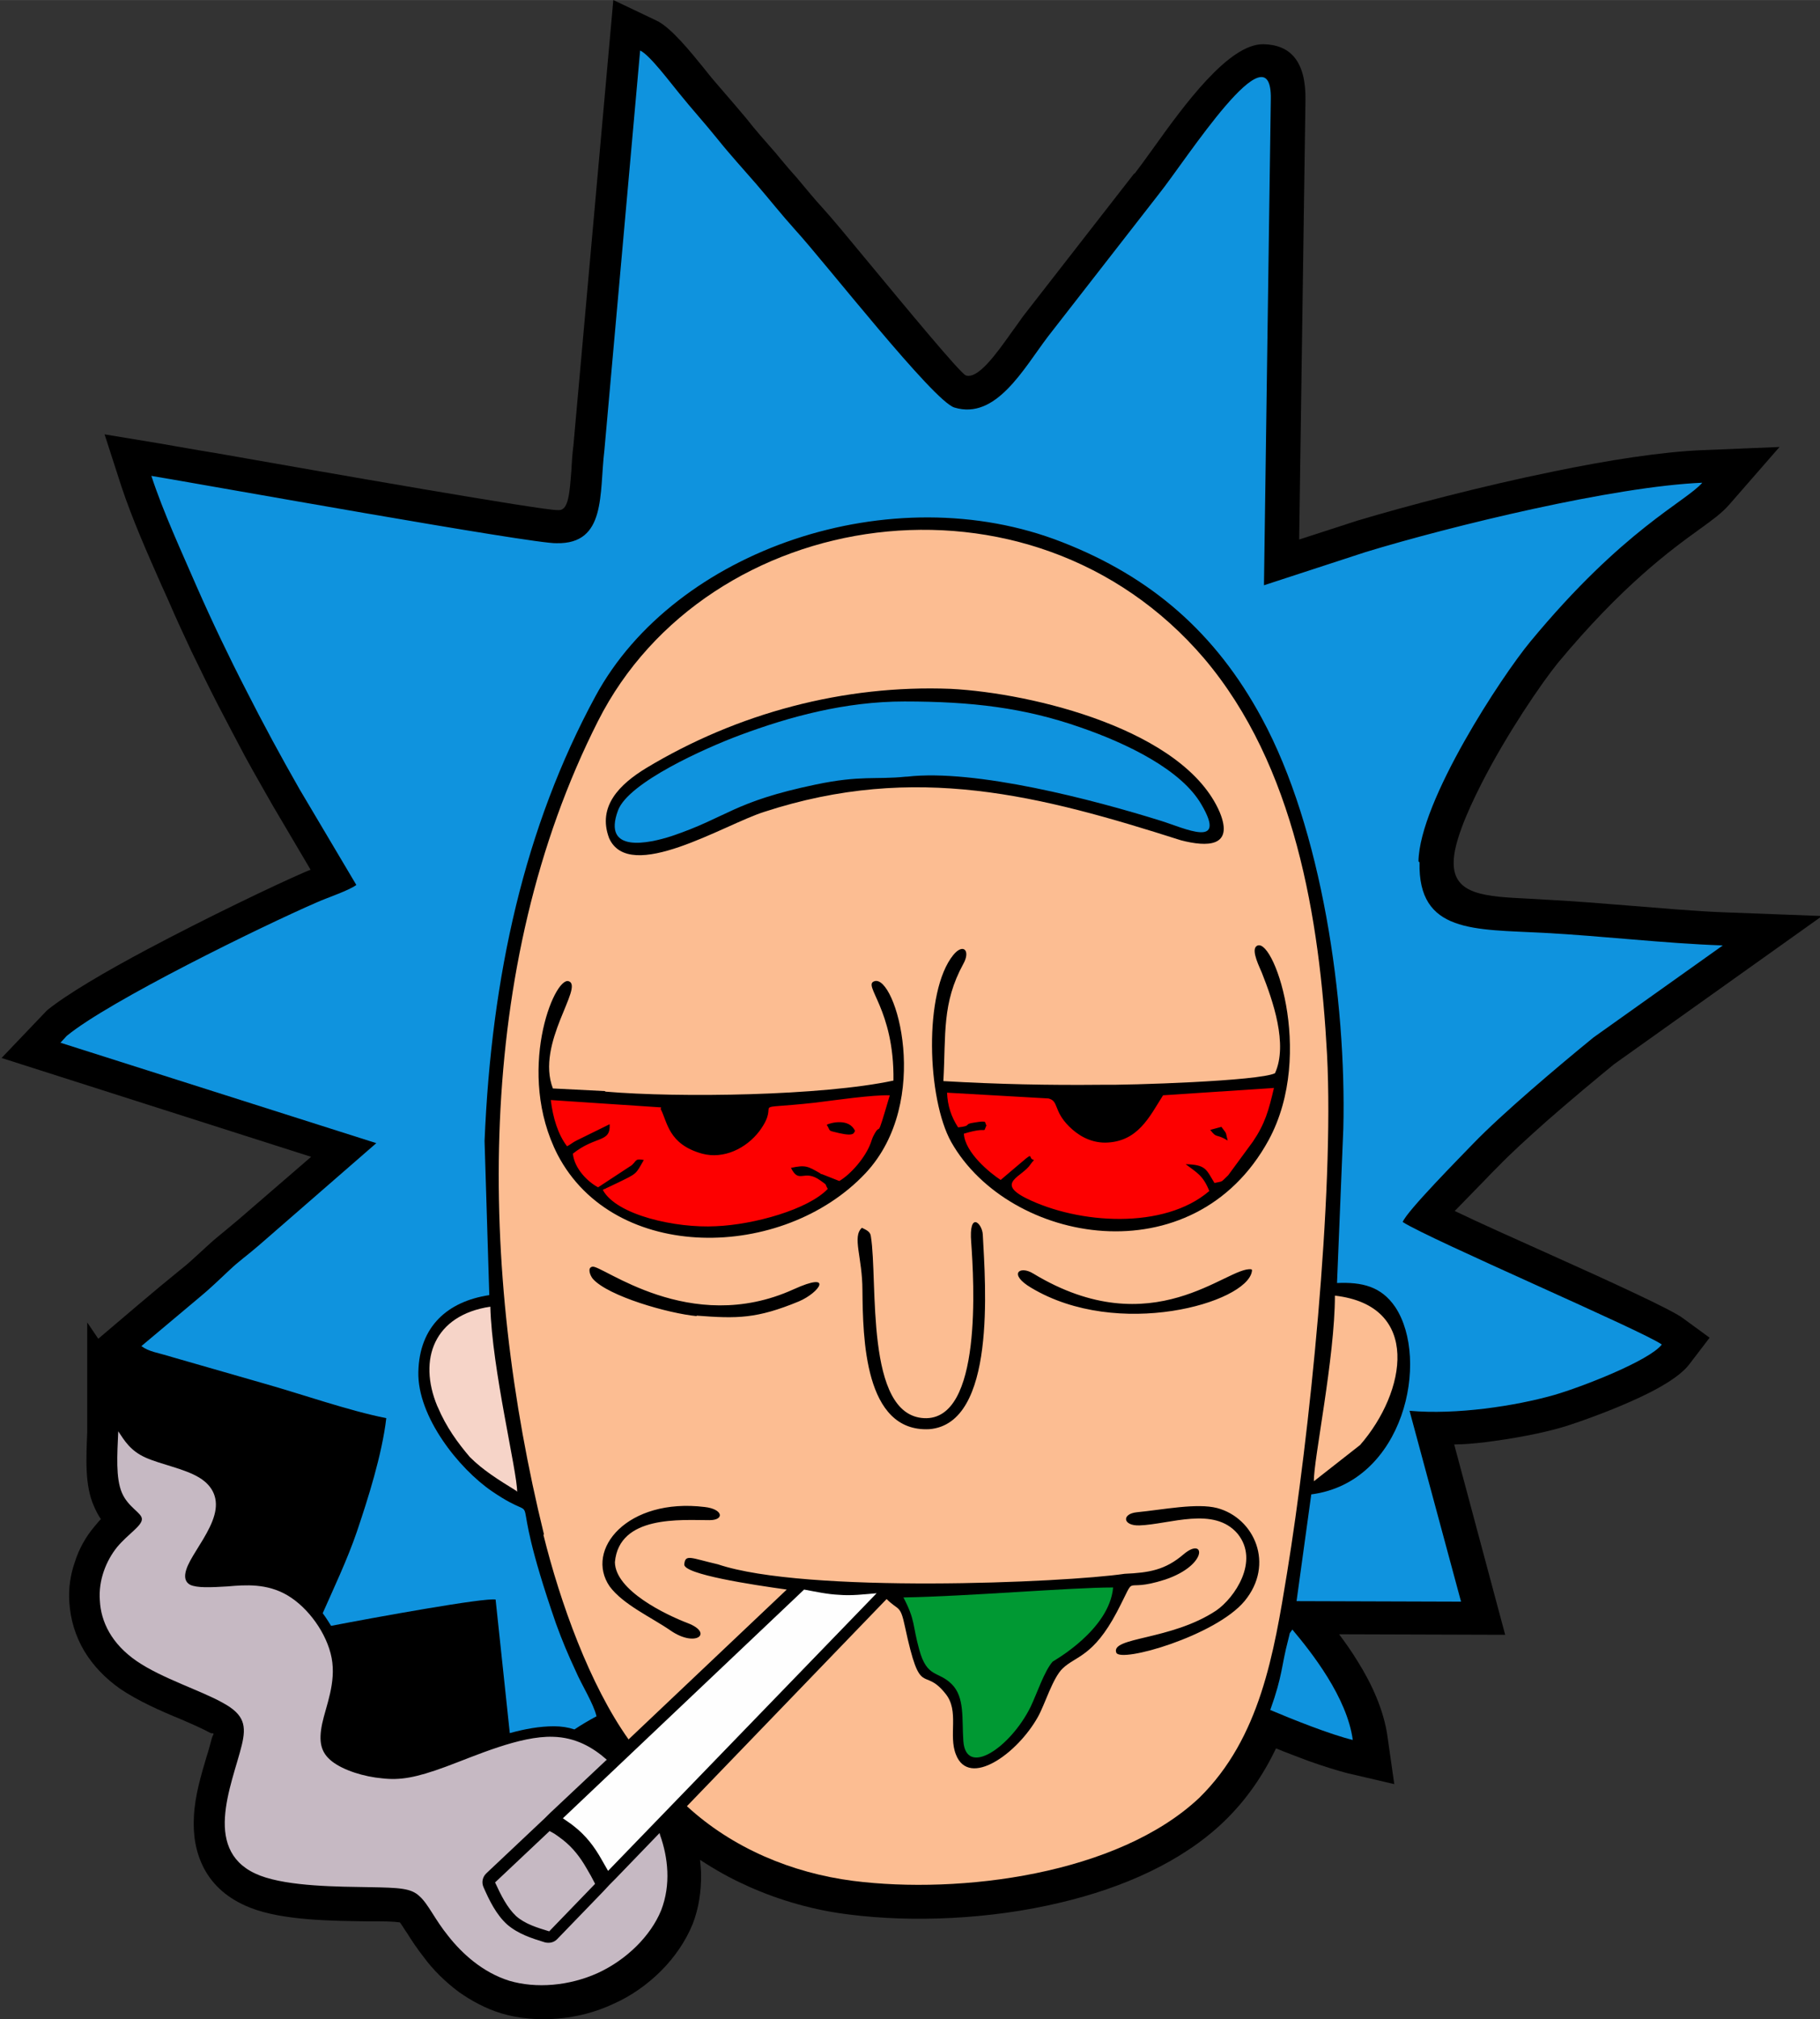 <?xml version="1.0" encoding="UTF-8"?>
<!DOCTYPE svg PUBLIC "-//W3C//DTD SVG 1.1//EN" "http://www.w3.org/Graphics/SVG/1.1/DTD/svg11.dtd">
<!-- Creator: CorelDRAW -->
<svg xmlns="http://www.w3.org/2000/svg" xml:space="preserve" width="13.241mm" height="14.683mm" version="1.1" style="shape-rendering:geometricPrecision; text-rendering:geometricPrecision; image-rendering:optimizeQuality; fill-rule:evenodd; clip-rule:evenodd"
viewBox="0 0 34.63 38.4"
 xmlns:xlink="http://www.w3.org/1999/xlink"
 xmlns:xodm="http://www.corel.com/coreldraw/odm/2003">
 <rect x="0" y="0" width="34.63" height="38.4" fill="#333333" stroke="none"/>
 <defs>
  <style type="text/css">
   <![CDATA[
    .fil6 {fill:#FEFEFE}
    .fil0 {fill:black}
    .fil4 {fill:#009933}
    .fil5 {fill:#0F93DE}
    .fil7 {fill:#C6B9C3}
    .fil1 {fill:#F6D4C8}
    .fil2 {fill:#FCBD92}
    .fil3 {fill:#FD0000}
   ]]>
  </style>
 </defs>
 <g id="Camada_x0020_1">
  <g id="Figs_Desenho_SemVar_020">
   <path class="fil0" d="M14.23 35.87c-0.32,-0.14 -0.62,-0.31 -0.91,-0.5 0.01,0.1 0.02,0.2 0.02,0.3 0,0.3 -0.04,0.61 -0.16,0.92 -0.13,0.32 -0.34,0.63 -0.6,0.89 -0.26,0.26 -0.57,0.48 -0.91,0.63 -0.34,0.16 -0.7,0.25 -1.06,0.28 -0.37,0.03 -0.74,0 -1.07,-0.1 -0.3,-0.09 -0.57,-0.24 -0.8,-0.4 -0.27,-0.2 -0.5,-0.43 -0.67,-0.66 -0.14,-0.18 -0.24,-0.33 -0.32,-0.46 -0.07,-0.1 -0.12,-0.19 -0.15,-0.22l-0 0c0,0 0,0.01 -0,0.01 -0.12,-0.02 -0.29,-0.02 -0.54,-0.02l-0.07 -0c-0.63,-0.01 -1.6,-0.01 -2.23,-0.26 -0.43,-0.17 -0.71,-0.43 -0.88,-0.75 -0.16,-0.31 -0.21,-0.64 -0.19,-0.99 0.02,-0.4 0.14,-0.79 0.24,-1.13 0.04,-0.12 0.07,-0.24 0.1,-0.35 0.02,-0.07 0.04,-0.07 0.03,-0.09 -0.01,-0.02 -0.01,0.01 -0.07,-0.02 -0.13,-0.07 -0.33,-0.16 -0.54,-0.25 -0.39,-0.16 -0.82,-0.35 -1.16,-0.58 -0.3,-0.21 -0.52,-0.45 -0.68,-0.71 -0.18,-0.3 -0.27,-0.62 -0.29,-0.93 -0.02,-0.27 0.02,-0.53 0.1,-0.76 0.08,-0.26 0.21,-0.49 0.37,-0.68l0 -0c0.05,-0.06 0.09,-0.11 0.13,-0.15 -0.05,-0.07 -0.09,-0.15 -0.13,-0.24 -0.18,-0.4 -0.15,-0.91 -0.13,-1.42l-0 -2.08 0.21 0.31c0.52,-0.44 1.04,-0.89 1.56,-1.31 0.13,-0.1 0.27,-0.23 0.4,-0.35l0 -0 0.12 -0.11 0 0c0.13,-0.12 0.23,-0.2 0.34,-0.29 0.06,-0.05 0.12,-0.1 0.24,-0.2l1.39 -1.2 -5.89 -1.88 0.84 -0.88 0.03 -0.03c0.37,-0.3 1.1,-0.73 1.91,-1.16 1.11,-0.59 2.38,-1.2 3,-1.47l0.1 -0.04 -0.72 -1.22c-0.17,-0.3 -0.35,-0.61 -0.53,-0.94 -0.19,-0.36 -0.36,-0.68 -0.51,-0.97 -0.17,-0.33 -0.34,-0.68 -0.51,-1.03 -0.14,-0.3 -0.29,-0.62 -0.44,-0.97l-0 0 -0.14 -0.31c-0.26,-0.59 -0.54,-1.22 -0.75,-1.85l-0.32 -0.99 1.03 0.17c0.36,0.06 0.67,0.12 1.11,0.19 2.1,0.37 6.21,1.09 6.48,1.08l0.03 0c0.18,0 0.2,-0.35 0.23,-0.73 0.01,-0.17 0.02,-0.34 0.04,-0.49l0 0 0.76 -8.48 0.82 0.39c0.28,0.13 0.67,0.62 0.89,0.89l0 -0 0.08 0.1c0.11,0.14 0.22,0.26 0.33,0.39 0.13,0.15 0.25,0.29 0.41,0.48 0.17,0.22 0.36,0.43 0.56,0.66l0.15 0.18c0.14,0.17 0.23,0.26 0.31,0.36 0.15,0.18 0.3,0.36 0.42,0.49 0.2,0.22 0.49,0.57 0.82,0.97 0.78,0.94 1.82,2.2 1.92,2.23 0.23,0.07 0.57,-0.4 0.86,-0.81 0.08,-0.11 0.16,-0.22 0.23,-0.32l0 -0 2.11 -2.71 0.01 -0c0.07,-0.09 0.21,-0.28 0.36,-0.49 0.58,-0.81 1.43,-1.98 2.09,-1.97 0.51,0.01 0.81,0.32 0.8,1.06l-0.12 8.36 1.11 -0.36c0.94,-0.28 2.34,-0.65 3.71,-0.93 1.06,-0.22 2.09,-0.38 2.86,-0.41l1.46 -0.06 -0.96 1.1c-0.14,0.16 -0.32,0.29 -0.57,0.47 -0.54,0.39 -1.46,1.06 -2.69,2.54 -0.3,0.37 -0.96,1.33 -1.45,2.29 -0.3,0.59 -0.53,1.15 -0.53,1.5 -0.01,0.62 0.61,0.65 1.42,0.69l0.35 0.02c0.56,0.03 1.05,0.07 1.54,0.11 0.64,0.05 1.28,0.11 1.85,0.13l1.85 0.07 -3.96 2.82c-0.33,0.27 -0.8,0.66 -1.28,1.08 -0.36,0.32 -0.7,0.63 -0.93,0.87l-0.12 0.12c-0.17,0.18 -0.46,0.47 -0.7,0.72 0.48,0.23 1.15,0.53 1.82,0.83 1.16,0.52 2.29,1.04 2.51,1.2l0.52 0.38 -0.39 0.51c-0.17,0.22 -0.54,0.44 -0.95,0.63 -0.49,0.23 -1.1,0.45 -1.42,0.55 -0.43,0.13 -0.98,0.23 -1.53,0.3 -0.19,0.02 -0.38,0.04 -0.57,0.04l0.97 3.62 -3.16 -0.01c0.12,0.16 0.24,0.33 0.35,0.51 0.27,0.43 0.5,0.93 0.57,1.43l0.13 0.91 -0.9 -0.21c-0.19,-0.05 -0.45,-0.13 -0.73,-0.23 -0.21,-0.08 -0.43,-0.16 -0.62,-0.24 -0.24,0.5 -0.56,0.98 -1,1.4l-0.01 0.01c-0.79,0.75 -1.9,1.24 -3.08,1.52 -1.37,0.33 -2.85,0.38 -4.03,0.23 -0.66,-0.08 -1.3,-0.26 -1.91,-0.53z"/>
   <path class="fil1" d="M9.33 24.85c-1.07,0.16 -1.38,1 -1.01,1.89l0.01 0.02c0.16,0.38 0.38,0.68 0.61,0.95 0.25,0.25 0.54,0.43 0.88,0.64l0.01 0.01 0.01 0.01c0,-0.39 -0.48,-2.34 -0.51,-3.52z"/>
   <path class="fil2" d="M10.34 29.19c0.32,1.29 0.88,2.85 1.62,3.89 1,-0.95 2.01,-1.9 3.01,-2.85 -0.65,-0.09 -1.97,-0.29 -1.95,-0.48 0.02,-0.2 0.12,-0.12 0.64,0 1.66,0.56 6.59,0.35 7.74,0.18 0.46,-0.02 0.77,-0.07 1.12,-0.37 0.41,-0.35 0.48,0.2 -0.35,0.48 -0.87,0.28 -0.5,-0.18 -0.92,0.62 -0.45,0.85 -0.78,0.83 -1.03,1.07 -0.19,0.18 -0.34,0.69 -0.47,0.92 -0.39,0.7 -1.31,1.36 -1.56,0.72 -0.15,-0.37 0.07,-0.83 -0.2,-1.16 -0.43,-0.54 -0.47,0.13 -0.77,-1.27 -0.09,-0.43 -0.12,-0.3 -0.35,-0.53l-3.8 3.94c0.87,0.8 2,1.27 3.16,1.42 2.04,0.26 5.04,-0.12 6.59,-1.58 1.16,-1.14 1.42,-2.75 1.67,-4.28 0.42,-2.57 0.9,-7.18 0.76,-9.86 -0.14,-2.58 -0.61,-5.49 -2.34,-7.53 -3.31,-3.87 -9.46,-2.9 -11.53,1.19 -2.38,4.7 -2.26,10.46 -1.03,15.47zm15.06 -4.55c1.65,0.19 1.36,1.83 0.48,2.84l-0.88 0.69c-0.01,-0.39 0.4,-2.35 0.4,-3.53zm-1.59 -0.5c-0.45,-0.07 -1.87,1.46 -4.15,0.08 -0.26,-0.16 -0.48,0.01 -0.04,0.27 1.65,0.99 4.1,0.29 4.2,-0.31 0,-0.02 0.01,-0.03 -0.01,-0.04zm-10.56 0.88c0.78,0.06 1.15,0.06 1.95,-0.27 0.4,-0.17 0.67,-0.58 -0.1,-0.23 -1.98,0.9 -3.66,-0.48 -3.83,-0.43 -0.1,0.02 -0.04,0.17 0.01,0.23 0.29,0.33 1.44,0.66 1.98,0.71zm-1.55 4.69c0.08,-0.9 1.26,-0.8 1.8,-0.8 0.29,0 0.26,-0.21 -0.09,-0.25 -1.47,-0.18 -2.29,0.81 -1.81,1.51 0.26,0.35 0.8,0.59 1.16,0.84 0.48,0.33 0.82,0.05 0.33,-0.14 -0.42,-0.16 -1.38,-0.62 -1.39,-1.16zm11.85 -0.54c0.42,0.52 -0.06,1.22 -0.41,1.46 -0.86,0.57 -2.01,0.5 -1.9,0.8 0.08,0.2 1.89,-0.32 2.44,-0.98 0.58,-0.7 0.19,-1.58 -0.52,-1.77 -0.39,-0.1 -1.02,0.03 -1.53,0.08 -0.29,0.03 -0.27,0.26 0.05,0.25 0.58,-0.02 1.42,-0.37 1.87,0.16zm-5.87 -1.99c1.28,-0.1 1.07,-2.75 1.02,-3.7 -0.01,-0.22 -0.27,-0.46 -0.22,0.15 0.05,0.72 0.22,3.4 -0.9,3.34 -1.13,-0.06 -0.87,-2.6 -1.01,-3.46 -0.01,-0.09 -0.09,-0.12 -0.17,-0.16 -0.19,0.17 0.01,0.56 0.01,1.19 0.01,0.89 0.03,2.7 1.27,2.64zm-6.09 -11.24c0.39,0.87 2.19,-0.26 2.95,-0.5 2.88,-0.94 5.26,-0.31 7.93,0.54 0.5,0.13 1.01,0.13 0.74,-0.53 -0.67,-1.57 -3.56,-2.27 -5.12,-2.35 -2.03,-0.08 -4.06,0.46 -5.8,1.51 -0.49,0.3 -0.93,0.72 -0.7,1.33zm9.36 4.69c-1.01,0.01 -1.96,-0.01 -3,-0.07 0.05,-0.9 -0.03,-1.48 0.38,-2.23 0.14,-0.25 -0,-0.4 -0.19,-0.17 -0.57,0.7 -0.5,2.74 -0.04,3.56 1.1,1.94 4.61,2.58 6.04,-0.04 0.9,-1.66 0.06,-3.96 -0.24,-3.68 -0.09,0.09 0.07,0.4 0.11,0.5 0.21,0.53 0.5,1.36 0.25,1.91 -0.3,0.15 -2.79,0.23 -3.32,0.22zm-9.44 0.12l-0.99 -0.05c-0.33,-0.86 0.6,-1.94 0.3,-2.04 -0.28,-0.09 -1.01,1.74 -0.21,3.3 1.08,2.07 4.29,2.02 5.86,0.35 1.28,-1.37 0.57,-3.78 0.17,-3.65 -0.24,0.07 0.38,0.53 0.36,1.89 -1.35,0.29 -4.08,0.33 -5.48,0.21z"/>
   <path class="fil3" d="M23.02 21.49l0.22 -0.06c0.12,0.16 0.07,0.08 0.12,0.26 -0.23,-0.14 -0.2,-0.03 -0.33,-0.2zm-7.29 -0.1c0.08,-0.04 0.43,-0.13 0.54,0.12 -0.03,0.02 0.01,0.11 -0.3,0.04 -0.24,-0.06 -0.15,-0.02 -0.24,-0.16zm-3.15 -0.33l-2.1 -0.14c0.04,0.34 0.14,0.66 0.31,0.88 0.09,-0.05 0.1,-0.07 0.18,-0.11l0.63 -0.31c0.02,0.36 -0.26,0.21 -0.7,0.56 0.03,0.29 0.29,0.54 0.48,0.64l0.64 -0.42c0.1,-0.09 0.06,-0.13 0.23,-0.1 -0.16,0.28 -0.12,0.25 -0.51,0.44l-0.19 0.09c-0.01,0 -0.03,0.02 -0.04,0.02 -0.01,0 -0.03,0.01 -0.04,0.02 0.26,0.48 1.39,0.73 2.15,0.69 0.73,-0.03 1.76,-0.32 2.13,-0.71 -0.07,-0.12 0.01,-0.05 -0.14,-0.16 -0.32,-0.23 -0.4,0.08 -0.56,-0.24 0.28,-0.06 0.32,-0.03 0.55,0.1 0.01,0.01 0.02,0.02 0.04,0.02l0.33 0.13c0.22,-0.13 0.5,-0.45 0.6,-0.73 0.02,-0.06 0.02,-0.06 0.04,-0.11 0.18,-0.36 0.03,0.2 0.32,-0.79 -0.33,-0.01 -1.02,0.09 -1.42,0.14 -1.37,0.15 -0.61,-0.07 -1.06,0.54 -0.25,0.33 -0.68,0.54 -1.09,0.43 -0.65,-0.18 -0.66,-0.61 -0.79,-0.85zm10.51 1.44c0.2,-0.04 0.13,-0.01 0.28,-0.15l0.47 -0.64c0.23,-0.34 0.3,-0.59 0.4,-1.02l-2.11 0.14c-0.26,0.41 -0.48,0.89 -1.1,0.9 -0.3,0 -0.53,-0.15 -0.69,-0.31 -0.3,-0.3 -0.19,-0.48 -0.39,-0.53l-1.93 -0.11c0.01,0.25 0.08,0.46 0.21,0.66 0.28,-0.03 0.09,-0.06 0.3,-0.09 0.29,-0.05 0.19,-0 0.24,0.05 -0.08,0.18 0.06,0.01 -0.43,0.16 0.02,0.36 0.5,0.75 0.7,0.88l0.33 -0.28c0.29,-0.25 0.21,-0.17 0.26,-0.12 0.06,0.04 0.06,-0.01 -0.02,0.1 -0.15,0.24 -0.68,0.35 -0.08,0.65 0.99,0.49 2.62,0.6 3.48,-0.14 -0.12,-0.3 -0.24,-0.35 -0.45,-0.51 0.39,0.01 0.39,0.1 0.55,0.36z"/>
   <path class="fil4" d="M17.19 30.38c0.23,0.44 0.17,0.52 0.3,0.99 0.15,0.55 0.36,0.4 0.62,0.66 0.25,0.25 0.19,0.66 0.22,1.08 0.05,0.7 0.9,0.12 1.28,-0.65 0.12,-0.25 0.26,-0.68 0.42,-0.86 0.01,-0.01 1.08,-0.6 1.15,-1.41 -0.81,-0 -2.78,0.17 -3.99,0.19z"/>
   <path class="fil5" d="M24.59 30.99c-0.08,0.12 -0.03,0.02 -0.08,0.2 -0.13,0.49 -0.1,0.66 -0.34,1.33 0.4,0.17 1.15,0.47 1.57,0.57 -0.11,-0.81 -0.78,-1.66 -1.15,-2.1zm-7.33 -16.22c1.3,-0.15 3.55,0.44 4.83,0.84 0.45,0.14 1.27,0.54 0.77,-0.31 -0.38,-0.66 -1.41,-1.16 -2.31,-1.47 -1.06,-0.37 -2.06,-0.49 -3.34,-0.49 -1.13,-0 -2.19,0.29 -3.13,0.64 -0.67,0.25 -2.12,0.9 -2.32,1.43 -0.31,0.83 0.59,0.63 1.02,0.49 1.07,-0.36 1.16,-0.65 2.74,-0.98 0.86,-0.18 1.13,-0.09 1.72,-0.15zm9.73 1.61c0.02,-1.15 1.59,-3.53 2.13,-4.18 1.77,-2.14 2.96,-2.66 3.27,-3.02 -1.68,0.07 -4.77,0.82 -6.41,1.32l-1.93 0.63 0.13 -9.24c0.03,-1.43 -1.61,1.15 -2.13,1.8l-2.11 2.71c-0.47,0.62 -0.99,1.59 -1.78,1.35 -0.4,-0.12 -2.47,-2.77 -3.03,-3.38 -0.27,-0.3 -0.49,-0.58 -0.74,-0.87 -0.26,-0.3 -0.5,-0.56 -0.74,-0.86 -0.25,-0.31 -0.48,-0.56 -0.73,-0.87 -0.15,-0.18 -0.56,-0.73 -0.74,-0.81l-0.68 7.6c-0.1,0.83 0.04,1.79 -0.91,1.77 -0.42,0.02 -6.74,-1.12 -7.71,-1.28 0.23,0.7 0.57,1.43 0.86,2.1 0.29,0.66 0.62,1.35 0.94,1.97 0.33,0.65 0.66,1.26 1.02,1.89l1.08 1.82c-0.15,0.11 -0.55,0.24 -0.75,0.33 -1.04,0.45 -3.96,1.88 -4.76,2.54l-0.12 0.13 6.01 1.91 -2.23 1.94c-0.23,0.2 -0.37,0.29 -0.57,0.48 -0.17,0.16 -0.39,0.37 -0.55,0.5l-1.12 0.94c0.15,0.11 0.3,0.12 0.59,0.21l1.74 0.5c0.71,0.2 1.62,0.52 2.33,0.66 -0.08,0.69 -0.35,1.54 -0.56,2.16 -0.18,0.53 -0.47,1.14 -0.65,1.55 0.06,0.08 0.11,0.16 0.16,0.24 0.83,-0.16 2.92,-0.54 3.13,-0.5l0.27 2.54c0.29,-0.08 0.57,-0.13 0.84,-0.13 0.14,0 0.27,0.02 0.39,0.06 0.15,-0.1 0.29,-0.18 0.42,-0.25 -0.06,-0.25 -0.28,-0.59 -0.4,-0.87 -0.14,-0.3 -0.25,-0.56 -0.37,-0.89 -1.04,-3 -0.11,-1.76 -1.22,-2.52 -0.63,-0.43 -1.42,-1.42 -1.4,-2.27 0.02,-0.87 0.56,-1.34 1.35,-1.46l-0.09 -2.93c0.13,-3.14 0.76,-5.97 2.11,-8.46 1.51,-2.79 5.64,-4.2 8.88,-2.93 1.69,0.66 2.92,1.72 3.8,3.35 1.14,2.1 1.61,5.35 1.55,7.8l-0.12 2.94c0.47,-0.02 0.84,0.06 1.11,0.46 0.66,1 0.17,3.33 -1.6,3.56l-0.28 2.03 3.13 0.01 -0.98 -3.63c0.89,0.08 2.01,-0.09 2.75,-0.3 0.52,-0.15 1.81,-0.65 2.05,-0.96 -0.34,-0.25 -4.42,-2 -4.93,-2.33 0.07,-0.2 1.11,-1.25 1.34,-1.49 0.56,-0.58 1.64,-1.49 2.29,-2.02l2.46 -1.75c-1.13,-0.04 -2.28,-0.18 -3.41,-0.24 -1.32,-0.07 -2.39,0.01 -2.36,-1.34z"/>
   <path class="fil6" d="M15.3 30.23l-4.59 4.35c0.07,0.05 0.15,0.1 0.21,0.15 0.23,0.18 0.39,0.39 0.53,0.64 0.04,0.07 0.08,0.14 0.12,0.21l5.11 -5.28c-0.24,0.02 -0.48,0.05 -0.71,0.03 -0.23,-0.01 -0.45,-0.06 -0.67,-0.1z"/>
   <path class="fil7" d="M11.55 33.47c-0.27,-0.24 -0.6,-0.43 -1.03,-0.44 -0.63,-0.02 -1.47,0.36 -2.04,0.57 -0.57,0.21 -0.87,0.26 -1.21,0.22 -0.34,-0.03 -0.73,-0.15 -0.95,-0.32 -0.22,-0.17 -0.26,-0.38 -0.19,-0.72 0.07,-0.33 0.27,-0.78 0.18,-1.25 -0.09,-0.47 -0.45,-0.96 -0.84,-1.19 -0.39,-0.23 -0.8,-0.2 -1.14,-0.17 -0.33,0.02 -0.58,0.03 -0.71,-0.03 -0.13,-0.07 -0.13,-0.22 0,-0.46 0.13,-0.24 0.38,-0.57 0.46,-0.87 0.08,-0.29 -0.01,-0.54 -0.29,-0.71 -0.28,-0.17 -0.73,-0.25 -1.02,-0.38 -0.29,-0.13 -0.4,-0.32 -0.52,-0.5 -0.02,0.45 -0.05,0.89 0.07,1.17 0.12,0.28 0.38,0.38 0.38,0.5 0,0.13 -0.26,0.28 -0.47,0.53 -0.21,0.26 -0.36,0.63 -0.33,1.02 0.02,0.4 0.22,0.82 0.7,1.15 0.48,0.33 1.25,0.57 1.65,0.8 0.4,0.22 0.44,0.43 0.35,0.8 -0.09,0.37 -0.29,0.89 -0.32,1.37 -0.03,0.48 0.12,0.9 0.67,1.11 0.55,0.21 1.5,0.21 2.08,0.22 0.58,0.01 0.79,0.02 0.95,0.17 0.17,0.15 0.29,0.44 0.55,0.76 0.26,0.33 0.65,0.69 1.16,0.85 0.51,0.15 1.14,0.1 1.69,-0.15 0.54,-0.25 1,-0.7 1.2,-1.19 0.19,-0.49 0.13,-1.01 -0.02,-1.43l-0.01 -0.04 -0.83 0.86c-0.1,0.1 -0.15,0.15 -0.25,0.26l-0.87 0.9c-0.06,0.06 -0.14,0.08 -0.23,0.06 -0.26,-0.08 -0.51,-0.16 -0.72,-0.34 -0.21,-0.19 -0.34,-0.46 -0.45,-0.71 -0.04,-0.09 -0.02,-0.19 0.05,-0.26l1.04 -0.98c0.1,-0.09 0.15,-0.15 0.25,-0.24l1 -0.94zm-1.09 1.35l-1.04 0.98c0.11,0.24 0.23,0.48 0.4,0.64 0.17,0.15 0.4,0.22 0.63,0.29l0.87 -0.9 -0 -0.01c-0.05,-0.1 -0.1,-0.19 -0.16,-0.29 -0.12,-0.21 -0.26,-0.39 -0.45,-0.54 -0.07,-0.05 -0.14,-0.11 -0.22,-0.15l-0.04 -0.02z"/>
  </g>
 </g>
</svg>
